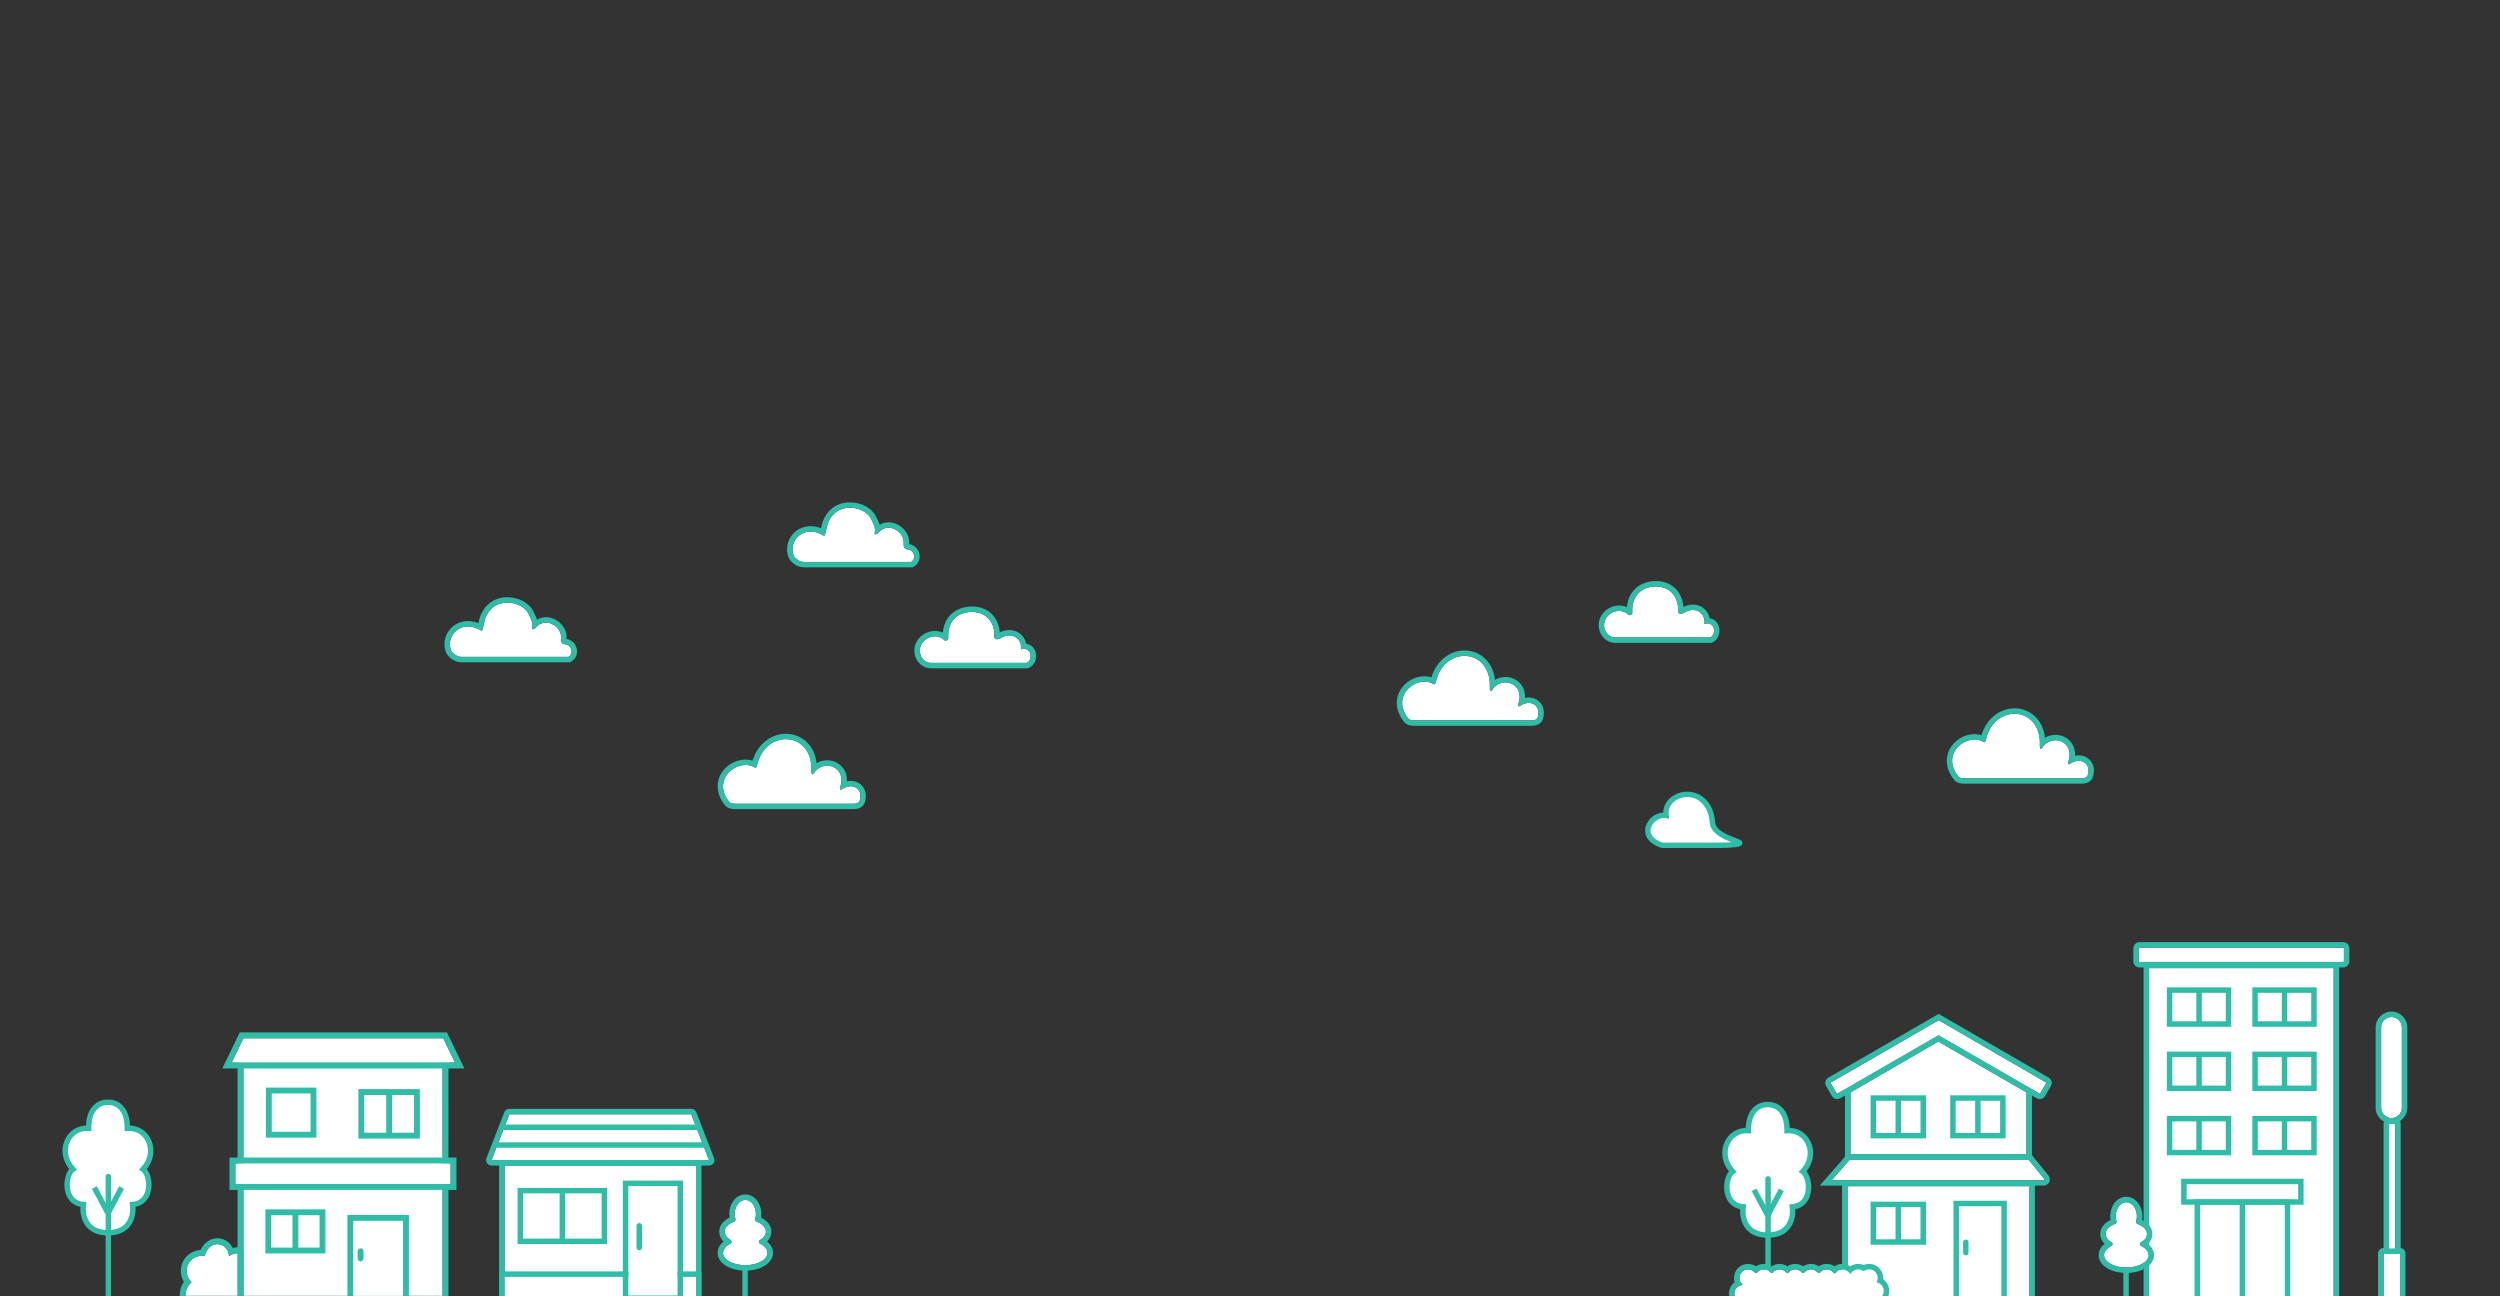 <svg width="1080" height="560" viewBox="0 0 1080 560" fill="none" xmlns="http://www.w3.org/2000/svg">
<rect x="0" y="0" width="1080" height="560" fill="#333333" stroke="none"/>
<g clip-path="url(#clip0_2733_19003)">
<path d="M1008.14 418.227H928.394V560.266H1008.14V418.227Z" fill="white"/>
<path d="M1008.14 418.227V560.267H928.394V418.227H1008.14ZM1008.14 415.863H928.394C927.089 415.863 926.031 416.921 926.031 418.227V560.267C926.031 561.572 927.089 562.63 928.394 562.63H1008.14C1009.45 562.63 1010.51 561.572 1010.51 560.267V418.227C1010.51 416.921 1009.45 415.863 1008.14 415.863Z" fill="#30BCA7"/>
<path d="M1012.28 409.363H924.258C924.095 409.363 923.963 409.496 923.963 409.659V415.272C923.963 415.435 924.095 415.567 924.258 415.567H1012.28C1012.44 415.567 1012.57 415.435 1012.57 415.272V409.659C1012.57 409.496 1012.44 409.363 1012.28 409.363Z" fill="white"/>
<path d="M1012.28 409.363C1012.44 409.363 1012.57 409.496 1012.57 409.659V415.272C1012.57 415.434 1012.44 415.567 1012.28 415.567H924.258C924.095 415.567 923.963 415.434 923.963 415.272V409.659C923.963 409.496 924.095 409.363 924.258 409.363H1012.28ZM1012.28 407H924.258C922.793 407 921.6 408.194 921.6 409.659V415.272C921.6 416.737 922.793 417.931 924.258 417.931H1012.28C1013.74 417.931 1014.93 416.737 1014.93 415.272V409.659C1014.93 408.194 1013.74 407 1012.28 407Z" fill="#30BCA7"/>
<path d="M961.533 428.902H938.447V441.201H961.533V428.902Z" fill="white"/>
<path d="M961.533 428.902V441.201H938.448V428.902H961.533ZM963.896 426.539H936.085V443.564H963.896V426.539Z" fill="#30BCA7"/>
<path d="M951.172 428.41H948.809V441.846H951.172V428.41Z" fill="#30BCA7"/>
<path d="M998.453 428.902H975.367V441.201H998.453V428.902Z" fill="white"/>
<path d="M998.452 428.902V441.201H975.367V428.902H998.452ZM1000.82 426.539H973.004V443.564H1000.82V426.539Z" fill="#30BCA7"/>
<path d="M988.091 428.41H985.729V441.846H988.091V428.41Z" fill="#30BCA7"/>
<path d="M961.533 456.672H938.447V468.97H961.533V456.672Z" fill="white"/>
<path d="M961.533 456.672V468.97H938.448V456.672H961.533ZM963.896 454.309H936.085V471.334H963.896V454.309Z" fill="#30BCA7"/>
<path d="M951.172 456.18H948.809V469.616H951.172V456.18Z" fill="#30BCA7"/>
<path d="M998.453 456.672H975.367V468.97H998.453V456.672Z" fill="white"/>
<path d="M998.452 456.672V468.97H975.367V456.672H998.452ZM1000.82 454.309H973.004V471.334H1000.82V454.309Z" fill="#30BCA7"/>
<path d="M988.091 456.18H985.729V469.616H988.091V456.18Z" fill="#30BCA7"/>
<path d="M961.533 484.441H938.447V496.74H961.533V484.441Z" fill="white"/>
<path d="M961.533 484.442V496.74H938.448V484.442H961.533ZM963.896 482.078H936.085V499.103H963.896V482.078Z" fill="#30BCA7"/>
<path d="M951.172 483.945H948.809V497.381H951.172V483.945Z" fill="#30BCA7"/>
<path d="M998.453 484.441H975.367V496.74H998.453V484.441Z" fill="white"/>
<path d="M998.452 484.442V496.74H975.367V484.442H998.452ZM1000.82 482.078H973.004V499.103H1000.82V482.078Z" fill="#30BCA7"/>
<path d="M988.091 483.945H985.729V497.381H988.091V483.945Z" fill="#30BCA7"/>
<path d="M987.023 560.32H950.397V520.438H968.17H987.023V560.32Z" fill="white"/>
<path d="M987.022 520.438V560.32H950.397V520.438H987.022ZM989.385 518.074H948.034V562.683H989.385V518.074Z" fill="#30BCA7"/>
<path d="M969.891 519.719H967.528V561.099H969.891V519.719Z" fill="#30BCA7"/>
<path d="M992.782 511.578H944.638V518.077H992.782V511.578Z" fill="white"/>
<path d="M992.783 511.578V518.078H944.638V511.578H992.783ZM995.146 509.215H942.275V520.441H995.146V509.215Z" fill="#30BCA7"/>
<path d="M876.707 512.434H798.139V560.382H876.707V512.434Z" fill="white"/>
<path d="M876.708 512.434V560.382H798.139V512.434H876.708ZM879.071 510.07H795.776V562.746H879.071V510.07Z" fill="#30BCA7"/>
<path d="M875.445 498.608H799.399V471.928L837.328 449.906L875.445 471.928V498.608Z" fill="white"/>
<path d="M837.328 449.909L875.442 471.93V498.61H799.399V471.93L837.328 449.909ZM837.325 447.176L836.14 447.864L798.212 469.886L797.036 470.568V500.971H877.808V470.565L876.627 469.883L838.512 447.861L837.328 447.176H837.325Z" fill="#30BCA7"/>
<path d="M882.881 509.807H791.346L799.025 501.051H876.412L883.111 509.326C883.268 509.518 883.129 509.807 882.881 509.807Z" fill="white"/>
<path d="M876.412 501.05L883.111 509.325C883.267 509.517 883.128 509.807 882.88 509.807H791.345L799.025 501.05H876.412ZM877.537 498.687H797.953L797.247 499.49L789.567 508.247L786.129 512.17H882.88C883.899 512.17 884.842 511.576 885.279 510.654C885.719 509.736 885.586 508.628 884.945 507.836L878.246 499.561L877.537 498.684V498.687Z" fill="#30BCA7"/>
<path d="M883.819 467.581L837.511 440.738L791.026 467.581C790.884 467.664 790.837 467.844 790.917 467.986L793.409 472.305C793.492 472.447 793.672 472.494 793.814 472.414L837.423 447.232L881.031 472.414C881.173 472.497 881.353 472.447 881.436 472.305L883.929 467.986C884.011 467.844 883.961 467.664 883.822 467.581H883.819Z" fill="white"/>
<path d="M837.511 440.736L883.82 467.578C883.961 467.661 884.009 467.841 883.926 467.983L881.433 472.302C881.377 472.397 881.279 472.45 881.176 472.45C881.126 472.45 881.076 472.438 881.028 472.412L837.42 447.229L793.811 472.412C793.764 472.438 793.714 472.45 793.664 472.45C793.56 472.45 793.463 472.397 793.407 472.302L790.914 467.983C790.831 467.841 790.881 467.661 791.023 467.578L837.508 440.736M837.514 438.006L836.33 438.688L789.845 465.531C788.575 466.264 788.137 467.895 788.873 469.162L791.366 473.481C791.838 474.302 792.722 474.811 793.67 474.811C794.136 474.811 794.594 474.687 794.999 474.453L837.423 449.953L879.85 474.453C880.254 474.687 880.712 474.811 881.179 474.811C882.127 474.811 883.007 474.302 883.48 473.481L885.973 469.159C886.705 467.892 886.271 466.264 885.004 465.528L838.696 438.685L837.514 438V438.006Z" fill="#30BCA7"/>
<path d="M829.652 475.535H810.453V489.42H829.652V475.535Z" fill="white"/>
<path d="M829.652 475.535V489.421H810.453V475.535H829.652ZM832.015 473.172H808.09V491.784H832.015V473.172Z" fill="#30BCA7"/>
<path d="M821.234 474.98H818.871V490.148H821.234V474.98Z" fill="#30BCA7"/>
<path d="M829.652 521.484H810.453V535.37H829.652V521.484Z" fill="white"/>
<path d="M829.652 521.485V535.37H810.453V521.485H829.652ZM832.015 519.121H808.09V537.733H832.015V519.121Z" fill="#30BCA7"/>
<path d="M821.234 520.93H818.871V536.097H821.234V520.93Z" fill="#30BCA7"/>
<path d="M864.052 475.535H844.853V489.42H864.052V475.535Z" fill="white"/>
<path d="M864.051 475.535V489.421H844.852V475.535H864.051ZM866.414 473.172H842.489V491.784H866.414V473.172Z" fill="#30BCA7"/>
<path d="M855.633 474.98H853.271V490.148H855.633V474.98Z" fill="#30BCA7"/>
<path d="M864.584 521.094H846.271V560.386H864.584V521.094Z" fill="white"/>
<path d="M864.585 521.094V560.386H846.272V521.094H864.585ZM866.948 518.73H843.909V562.75H866.948V518.73Z" fill="#30BCA7"/>
<path d="M850.407 536.67C850.407 536.017 849.878 535.488 849.225 535.488C848.573 535.488 848.044 536.017 848.044 536.67V541.14C848.044 541.793 848.573 542.322 849.225 542.322C849.878 542.322 850.407 541.793 850.407 541.14V536.67Z" fill="#30BCA7"/>
<path d="M1036.79 541.496H1029.71V560.935H1036.79V541.496Z" fill="white"/>
<path d="M1036.79 541.492V560.931H1029.71V541.492H1036.79ZM1036.79 539.129H1029.71C1028.4 539.129 1027.34 540.186 1027.34 541.492V560.931C1027.34 562.236 1028.4 563.294 1029.71 563.294H1036.79C1038.1 563.294 1039.16 562.236 1039.16 560.931V541.492C1039.16 540.186 1038.1 539.129 1036.79 539.129Z" fill="#30BCA7"/>
<path d="M1034.73 485.41H1032.07V539.427H1034.73V485.41Z" fill="white"/>
<path d="M1034.73 485.41V539.427H1032.07V485.41H1034.73ZM1034.73 483.047H1032.07C1030.76 483.047 1029.71 484.104 1029.71 485.41V539.427C1029.71 540.733 1030.76 541.791 1032.07 541.791H1034.73C1036.03 541.791 1037.09 540.733 1037.09 539.427V485.41C1037.09 484.104 1036.03 483.047 1034.73 483.047Z" fill="#30BCA7"/>
<path d="M1037.6 443.839C1037.6 441.367 1035.59 439.363 1033.12 439.363C1030.65 439.363 1028.65 441.367 1028.65 443.839V478.533C1028.65 481.004 1030.65 483.008 1033.12 483.008C1035.59 483.008 1037.6 481.004 1037.6 478.533V443.839Z" fill="white"/>
<path d="M1033.12 439.363C1035.59 439.363 1037.6 441.366 1037.6 443.839V478.533C1037.6 481.005 1035.59 483.008 1033.12 483.008C1030.65 483.008 1028.65 481.005 1028.65 478.533V443.839C1028.65 441.366 1030.65 439.363 1033.12 439.363ZM1033.12 437C1029.35 437 1026.28 440.066 1026.28 443.839V478.533C1026.28 482.302 1029.35 485.372 1033.12 485.372C1036.89 485.372 1039.96 482.305 1039.96 478.533V443.839C1039.96 440.069 1036.89 437 1033.12 437Z" fill="#30BCA7"/>
<path d="M925.003 538.25C924.385 537.94 924.338 537.063 924.932 536.708C926.506 535.772 927.478 534.49 927.478 533.075C927.478 531.24 925.841 529.627 923.372 528.703C922.926 528.537 922.684 528.065 922.82 527.61C923.024 526.927 923.139 526.183 923.139 525.403C923.139 522.065 921.092 519.359 918.567 519.359C916.042 519.359 913.995 522.065 913.995 525.403C913.995 526.183 914.108 526.927 914.314 527.61C914.45 528.065 914.208 528.537 913.762 528.703C911.293 529.624 909.657 531.237 909.657 533.075C909.657 534.49 910.629 535.772 912.203 536.708C912.796 537.06 912.746 537.94 912.132 538.25C910.186 539.228 908.963 540.643 908.963 542.22C908.963 545.174 913.263 547.567 918.567 547.567C923.872 547.567 928.172 545.174 928.172 542.22C928.172 540.646 926.949 539.231 925.003 538.25Z" fill="white"/>
<path d="M918.567 519.363C921.092 519.363 923.138 522.069 923.138 525.407C923.138 526.187 923.026 526.931 922.82 527.614C922.684 528.069 922.926 528.541 923.372 528.707C925.841 529.628 927.477 531.241 927.477 533.078C927.477 534.493 926.505 535.775 924.931 536.712C924.338 537.063 924.388 537.944 925.002 538.254C926.948 539.232 928.171 540.647 928.171 542.224C928.171 545.178 923.871 547.571 918.567 547.571C913.262 547.571 908.962 545.178 908.962 542.224C908.962 540.649 910.185 539.235 912.131 538.254C912.749 537.944 912.796 537.066 912.202 536.712C910.628 535.775 909.656 534.493 909.656 533.078C909.656 531.244 911.293 529.631 913.762 528.707C914.207 528.541 914.45 528.069 914.314 527.614C914.11 526.931 913.995 526.187 913.995 525.407C913.995 522.069 916.042 519.363 918.567 519.363ZM918.567 517C916.617 517 914.751 517.987 913.451 519.709C912.279 521.257 911.635 523.283 911.635 525.407C911.635 525.945 911.676 526.479 911.759 527.002C908.942 528.393 907.297 530.603 907.297 533.078C907.297 534.629 907.967 536.112 909.184 537.341C907.521 538.682 906.6 540.39 906.6 542.221C906.6 544.51 908.067 546.643 910.628 548.067C912.787 549.269 915.607 549.931 918.57 549.931C921.532 549.931 924.352 549.269 926.511 548.067C929.072 546.643 930.54 544.513 930.54 542.221C930.54 540.39 929.618 538.682 927.955 537.341C929.172 536.112 929.843 534.629 929.843 533.078C929.843 530.603 928.198 528.393 925.38 527.002C925.463 526.479 925.504 525.948 925.504 525.407C925.504 523.28 924.86 521.257 923.688 519.709C922.385 517.987 920.522 517 918.573 517H918.567Z" fill="#30BCA7"/>
<path d="M918.467 563.151C917.814 563.151 917.285 562.622 917.285 561.969V548.951C917.285 548.298 917.814 547.77 918.467 547.77C919.119 547.77 919.648 548.298 919.648 548.951V561.969C919.648 562.622 919.119 563.151 918.467 563.151Z" fill="#30BCA7"/>
<path d="M778.789 506.093C785.65 498.926 781.152 487.791 772.013 488.418C772.013 476.453 763.648 477.189 763.648 477.189C763.648 477.189 755.283 476.453 755.283 488.418C746.144 487.791 741.646 498.923 748.507 506.093C744.877 508.767 744.254 520.711 753.015 521.355C752.294 526.956 754.672 533.553 763.648 533.553C772.624 533.553 775.005 526.956 774.281 521.355C783.042 520.708 782.419 508.767 778.789 506.093Z" fill="white"/>
<path d="M763.649 534.737C759.634 534.737 756.527 533.52 754.418 531.121C752.498 528.937 751.544 525.797 751.733 522.376C748.558 521.744 746.237 519.563 745.283 516.249C744.246 512.653 744.984 508.337 746.88 506.033C743.859 502.293 743.138 497.386 745.082 493.238C746.78 489.607 750.18 487.379 754.129 487.223C754.321 483.211 755.493 480.195 757.623 478.242C760.113 475.961 763.055 475.979 763.649 476.005C764.242 475.979 767.184 475.961 769.674 478.242C771.804 480.192 772.976 483.211 773.168 487.22C777.12 487.374 780.517 489.604 782.215 493.235C784.156 497.383 783.435 502.29 780.417 506.03C782.31 508.334 783.048 512.647 782.015 516.246C781.061 519.561 778.739 521.741 775.564 522.373C775.753 525.797 774.799 528.934 772.879 531.118C770.77 533.517 767.666 534.734 763.649 534.734V534.737ZM754.557 489.574C751.317 489.574 748.605 491.285 747.223 494.236C745.542 497.829 746.381 502.16 749.362 505.274L750.292 506.246L749.208 507.043C747.637 508.201 746.573 512.187 747.554 515.59C748.115 517.537 749.533 519.912 753.101 520.175L754.344 520.267L754.185 521.504C753.774 524.701 754.504 527.638 756.193 529.558C757.836 531.425 760.343 532.37 763.649 532.37C766.954 532.37 769.461 531.425 771.104 529.558C772.79 527.638 773.523 524.704 773.112 521.504L772.953 520.267L774.196 520.175C777.764 519.912 779.182 517.537 779.743 515.59C780.724 512.184 779.66 508.198 778.089 507.043L777.005 506.246L777.936 505.274C780.916 502.16 781.755 497.826 780.074 494.236C778.6 491.09 775.62 489.359 772.093 489.595L770.832 489.681V488.416C770.832 484.517 769.916 481.687 768.106 480.008C766.162 478.206 763.843 478.357 763.743 478.366L763.646 478.372L763.542 478.363C763.454 478.357 761.132 478.203 759.188 480.008C757.381 481.687 756.462 484.517 756.462 488.416V489.681L755.201 489.595C754.982 489.58 754.767 489.572 754.554 489.572L754.557 489.574Z" fill="#30BCA7"/>
<path d="M763.805 563.46C763.152 563.46 762.623 562.931 762.623 562.278V509.275C762.623 508.623 763.152 508.094 763.805 508.094C764.457 508.094 764.986 508.623 764.986 509.275V562.278C764.986 562.931 764.457 563.46 763.805 563.46Z" fill="#30BCA7"/>
<path d="M758.805 513.449L756.719 514.559L762.607 525.64L764.694 524.531L758.805 513.449Z" fill="#30BCA7"/>
<path d="M768.486 513.465L762.598 524.547L764.684 525.656L770.573 514.574L768.486 513.465Z" fill="#30BCA7"/>
<path d="M810.814 553.655C811.103 553.038 811.233 552.329 811.132 551.578C810.911 549.93 809.576 548.601 807.928 548.394C806.93 548.27 805.996 548.542 805.264 549.073C805.155 549.153 805.013 549.153 804.903 549.073C804.289 548.627 803.536 548.364 802.721 548.364C801.395 548.364 800.231 549.058 799.575 550.104C799.457 550.293 799.194 550.293 799.076 550.104C798.418 549.058 797.257 548.364 795.931 548.364C794.737 548.364 793.677 548.928 792.995 549.803C792.762 550.104 792.304 550.104 792.07 549.803C791.391 548.928 790.331 548.364 789.135 548.364C788.048 548.364 787.07 548.831 786.391 549.575C786.039 549.962 785.437 549.962 785.082 549.575C784.403 548.831 783.425 548.364 782.338 548.364C781.252 548.364 780.274 548.831 779.595 549.575C779.243 549.962 778.641 549.962 778.286 549.575C777.607 548.831 776.629 548.364 775.542 548.364C774.456 548.364 773.478 548.831 772.799 549.575C772.447 549.962 771.845 549.962 771.49 549.575C770.811 548.831 769.833 548.364 768.746 548.364C767.659 548.364 766.682 548.831 766.002 549.575C765.651 549.962 765.048 549.962 764.694 549.575C764.015 548.831 763.037 548.364 761.95 548.364C760.863 548.364 759.9 548.825 759.221 549.561C758.867 549.945 758.255 549.968 757.907 549.581C757.109 548.704 755.904 548.211 754.587 548.406C753.001 548.642 751.722 549.921 751.483 551.507C751.27 552.911 751.849 554.184 752.833 554.973V555.109C750.685 555.176 748.996 557.058 749.256 559.274C749.318 559.803 749.495 560.296 749.764 560.736H812.163C813.058 560.116 813.675 559.103 813.767 557.971C813.918 556.104 812.689 554.5 810.991 554.063C810.811 554.016 810.719 553.821 810.799 553.652L810.814 553.655Z" fill="white"/>
<path d="M755.168 548.363C756.258 548.363 757.239 548.833 757.918 549.58C758.089 549.767 758.32 549.858 758.553 549.858C758.801 549.858 759.052 549.755 759.235 549.56C759.915 548.824 760.883 548.363 761.964 548.363C763.045 548.363 764.029 548.83 764.708 549.575C764.886 549.767 765.125 549.864 765.361 549.864C765.597 549.864 765.84 549.767 766.014 549.575C766.693 548.83 767.671 548.363 768.758 548.363C769.845 548.363 770.822 548.83 771.501 549.575C771.679 549.767 771.918 549.864 772.154 549.864C772.39 549.864 772.633 549.767 772.807 549.575C773.486 548.83 774.464 548.363 775.551 548.363C776.638 548.363 777.615 548.83 778.295 549.575C778.472 549.767 778.711 549.864 778.947 549.864C779.184 549.864 779.426 549.767 779.6 549.575C780.279 548.83 781.257 548.363 782.344 548.363C783.431 548.363 784.408 548.83 785.088 549.575C785.265 549.767 785.504 549.864 785.74 549.864C785.977 549.864 786.219 549.767 786.393 549.575C787.072 548.83 788.05 548.363 789.137 548.363C790.33 548.363 791.391 548.928 792.073 549.802C792.191 549.953 792.362 550.029 792.534 550.029C792.705 550.029 792.879 549.953 792.994 549.802C793.674 548.928 794.734 548.363 795.93 548.363C797.256 548.363 798.42 549.058 799.076 550.103C799.135 550.198 799.229 550.245 799.327 550.245C799.424 550.245 799.519 550.198 799.578 550.103C800.236 549.058 801.397 548.363 802.723 548.363C803.538 548.363 804.295 548.626 804.906 549.072C804.959 549.111 805.024 549.131 805.086 549.131C805.148 549.131 805.213 549.111 805.266 549.072C805.881 548.626 806.634 548.363 807.449 548.363C807.605 548.363 807.768 548.372 807.927 548.393C809.575 548.6 810.91 549.929 811.132 551.577C811.232 552.328 811.105 553.037 810.813 553.654C810.733 553.823 810.825 554.018 811.005 554.065C812.703 554.502 813.932 556.106 813.781 557.973C813.69 559.105 813.072 560.118 812.178 560.738H749.775C749.509 560.298 749.332 559.805 749.267 559.276C749.007 557.06 750.697 555.179 752.844 555.111V554.975C751.86 554.183 751.282 552.913 751.494 551.509C751.733 549.923 753.012 548.644 754.598 548.408C754.79 548.378 754.982 548.366 755.168 548.366M807.446 546C806.625 546 805.824 546.162 805.083 546.476C804.342 546.162 803.541 546 802.72 546C801.486 546 800.31 546.369 799.324 547.034C798.337 546.369 797.165 546 795.927 546C794.69 546 793.52 546.366 792.531 547.034C791.541 546.363 790.369 546 789.134 546C787.899 546 786.733 546.369 785.737 547.04C784.742 546.369 783.558 546 782.341 546C781.124 546 779.94 546.369 778.944 547.04C777.949 546.369 776.765 546 775.548 546C774.331 546 773.147 546.369 772.151 547.04C771.156 546.369 769.972 546 768.755 546C767.538 546 766.353 546.369 765.358 547.04C764.363 546.369 763.178 546 761.962 546C760.745 546 759.56 546.369 758.565 547.04C757.57 546.369 756.385 546 755.168 546C754.864 546 754.554 546.024 754.25 546.068C751.645 546.455 749.551 548.546 749.158 551.155C749.013 552.106 749.093 553.049 749.371 553.92C748.998 554.192 748.659 554.505 748.352 554.859C747.244 556.145 746.724 557.855 746.922 559.554C747.023 560.407 747.303 561.22 747.755 561.964L748.446 563.101H812.913L813.518 562.682C815.01 561.651 815.988 559.961 816.135 558.165C816.318 555.923 815.267 553.84 813.501 552.638C813.542 552.183 813.533 551.722 813.471 551.264C813.105 548.535 810.946 546.39 808.217 546.05C807.96 546.018 807.7 546.003 807.443 546.003L807.446 546Z" fill="#30BCA7"/>
<path d="M300.677 503.516H217.977V559.645H300.677V503.516Z" fill="white"/>
<path d="M300.676 503.516V559.645H217.976V503.516H300.676ZM303.039 501.152H215.613V562.009H303.039V501.152Z" fill="#30BCA7"/>
<path d="M300.677 551.605H217.977V559.963H300.677V551.605Z" fill="white"/>
<path d="M300.676 551.606V559.963H217.976V551.606H300.676ZM303.039 549.242H215.613V562.326H303.039V549.242Z" fill="#30BCA7"/>
<path d="M259.916 515.527H225.95V535.069H259.916V515.527Z" fill="white"/>
<path d="M259.917 515.527V535.069H225.951V515.527H259.917ZM262.28 513.164H223.588V537.433H262.28V513.164Z" fill="#30BCA7"/>
<path d="M244.116 514.742H241.753V536.089H244.116V514.742Z" fill="#30BCA7"/>
<path d="M292.701 512.379H271.436V559.646H292.701V512.379Z" fill="white"/>
<path d="M292.701 512.379V559.646H271.435V512.379H292.701ZM295.064 510.016H269.072V562.009H295.064V510.016Z" fill="#30BCA7"/>
<path d="M277.342 529.533C277.342 528.881 276.813 528.352 276.161 528.352C275.508 528.352 274.979 528.881 274.979 529.533V538.928C274.979 539.58 275.508 540.109 276.161 540.109C276.813 540.109 277.342 539.58 277.342 538.928V529.533Z" fill="#30BCA7"/>
<path d="M306.288 501.156H212.364L220.044 481.363H298.609L306.288 501.156Z" fill="white"/>
<path d="M298.608 481.363L306.288 501.156H212.364L220.043 481.363H298.608ZM298.608 479H220.043C219.068 479 218.194 479.6 217.84 480.51L210.16 500.303C209.877 501.029 209.974 501.848 210.414 502.492C210.854 503.136 211.584 503.52 212.364 503.52H306.288C307.067 503.52 307.797 503.136 308.237 502.492C308.677 501.848 308.772 501.029 308.491 500.303L300.812 480.51C300.46 479.6 299.583 479 298.608 479Z" fill="#30BCA7"/>
<path d="M304.516 493.473H214.225V495.836H304.516V493.473Z" fill="#30BCA7"/>
<path d="M301.612 485.793H217.013V488.156H301.612V485.793Z" fill="#30BCA7"/>
<path d="M328.402 537.254C327.785 536.944 327.738 536.066 328.331 535.712C329.905 534.776 330.877 533.494 330.877 532.079C330.877 530.244 329.241 528.631 326.772 527.707C326.326 527.541 326.084 527.069 326.22 526.614C326.423 525.931 326.538 525.187 326.538 524.407C326.538 521.069 324.492 518.363 321.967 518.363C319.442 518.363 317.395 521.069 317.395 524.407C317.395 525.187 317.507 525.931 317.714 526.614C317.85 527.069 317.607 527.541 317.162 527.707C314.693 528.628 313.056 530.241 313.056 532.079C313.056 533.494 314.028 534.776 315.602 535.712C316.196 536.063 316.146 536.944 315.531 537.254C313.585 538.232 312.362 539.647 312.362 541.224C312.362 544.178 316.662 546.571 321.967 546.571C327.271 546.571 331.571 544.178 331.571 541.224C331.571 539.65 330.348 538.235 328.402 537.254Z" fill="white"/>
<path d="M321.967 518.367C324.492 518.367 326.539 521.073 326.539 524.411C326.539 525.191 326.427 525.935 326.22 526.618C326.084 527.072 326.326 527.545 326.772 527.71C329.241 528.632 330.877 530.245 330.877 532.082C330.877 533.497 329.906 534.779 328.332 535.716C327.738 536.067 327.788 536.948 328.402 537.258C330.349 538.235 331.571 539.65 331.571 541.228C331.571 544.182 327.271 546.575 321.967 546.575C316.663 546.575 312.363 544.182 312.363 541.228C312.363 539.653 313.585 538.238 315.532 537.258C316.149 536.948 316.196 536.07 315.603 535.716C314.028 534.779 313.057 533.497 313.057 532.082C313.057 530.248 314.693 528.635 317.162 527.71C317.608 527.545 317.85 527.072 317.714 526.618C317.51 525.935 317.395 525.191 317.395 524.411C317.395 521.073 319.442 518.367 321.967 518.367ZM321.967 516.004C320.018 516.004 318.151 516.991 316.852 518.713C315.679 520.261 315.035 522.287 315.035 524.411C315.035 524.949 315.077 525.483 315.16 526.006C312.342 527.397 310.697 529.607 310.697 532.082C310.697 533.633 311.367 535.116 312.584 536.345C310.921 537.686 310 539.393 310 541.225C310 543.514 311.468 545.647 314.028 547.071C316.187 548.273 319.008 548.935 321.97 548.935C324.932 548.935 327.753 548.273 329.912 547.071C332.472 545.647 333.94 543.517 333.94 541.225C333.94 539.393 333.019 537.686 331.356 536.345C332.573 535.116 333.243 533.633 333.243 532.082C333.243 529.607 331.598 527.397 328.78 526.006C328.863 525.483 328.905 524.951 328.905 524.411C328.905 522.284 328.261 520.261 327.088 518.713C325.786 516.991 323.922 516.004 321.973 516.004H321.967Z" fill="#30BCA7"/>
<path d="M321.866 562.151C321.213 562.151 320.685 561.622 320.685 560.969V547.951C320.685 547.298 321.213 546.77 321.866 546.77C322.519 546.77 323.047 547.298 323.047 547.951V560.969C323.047 561.622 322.519 562.151 321.866 562.151Z" fill="#30BCA7"/>
<path d="M61.789 505.093C68.65 497.926 64.151 486.791 55.013 487.418C55.013 475.453 46.648 476.189 46.648 476.189C46.648 476.189 38.283 475.453 38.283 487.418C29.144 486.791 24.646 497.923 31.507 505.093C27.877 507.767 27.254 519.711 36.015 520.355C35.294 525.956 37.672 532.553 46.648 532.553C55.624 532.553 58.005 525.956 57.281 520.355C66.042 519.708 65.419 507.767 61.789 505.093Z" fill="white"/>
<path d="M46.648 533.737C42.635 533.737 39.527 532.52 37.418 530.121C35.498 527.937 34.544 524.797 34.733 521.376C31.558 520.744 29.237 518.563 28.282 515.249C27.246 511.653 27.984 507.337 29.881 505.033C26.859 501.293 26.138 496.386 28.082 492.238C29.78 488.607 33.18 486.379 37.129 486.223C37.321 482.211 38.493 479.195 40.623 477.242C43.113 474.961 46.055 474.979 46.648 475.005C47.242 474.979 50.184 474.961 52.674 477.242C54.804 479.192 55.976 482.211 56.168 486.22C60.12 486.374 63.517 488.604 65.215 492.235C67.156 496.383 66.435 501.29 63.417 505.03C65.31 507.334 66.048 511.647 65.015 515.246C64.061 518.561 61.739 520.741 58.564 521.373C58.753 524.797 57.799 527.934 55.879 530.118C53.77 532.517 50.666 533.734 46.648 533.734V533.737ZM37.557 488.574C34.317 488.574 31.605 490.285 30.223 493.236C28.542 496.829 29.381 501.16 32.362 504.274L33.292 505.246L32.208 506.043C30.637 507.201 29.573 511.187 30.554 514.59C31.115 516.537 32.533 518.912 36.101 519.175L37.344 519.267L37.185 520.504C36.774 523.701 37.504 526.638 39.193 528.558C40.836 530.425 43.343 531.37 46.648 531.37C49.954 531.37 52.461 530.425 54.104 528.558C55.79 526.638 56.523 523.704 56.112 520.504L55.953 519.267L57.196 519.175C60.764 518.912 62.182 516.537 62.743 514.59C63.724 511.184 62.66 507.198 61.089 506.043L60.005 505.246L60.935 504.274C63.916 501.16 64.755 496.826 63.074 493.236C61.6 490.09 58.62 488.359 55.093 488.595L53.832 488.681V487.416C53.832 483.517 52.916 480.687 51.106 479.008C49.162 477.206 46.843 477.357 46.743 477.366L46.646 477.372L46.542 477.363C46.454 477.357 44.132 477.203 42.188 479.008C40.381 480.687 39.462 483.517 39.462 487.416V488.681L38.201 488.595C37.982 488.58 37.767 488.572 37.554 488.572L37.557 488.574Z" fill="#30BCA7"/>
<path d="M46.804 562.46C46.152 562.46 45.623 561.931 45.623 561.278V508.275C45.623 507.623 46.152 507.094 46.804 507.094C47.457 507.094 47.986 507.623 47.986 508.275V561.278C47.986 561.931 47.457 562.46 46.804 562.46Z" fill="#30BCA7"/>
<path d="M41.805 512.449L39.719 513.559L45.607 524.64L47.694 523.531L41.805 512.449Z" fill="#30BCA7"/>
<path d="M51.487 512.461L45.599 523.543L47.685 524.652L53.574 513.57L51.487 512.461Z" fill="#30BCA7"/>
<path d="M724.729 261.037C725.157 263.216 724.415 264.738 725.643 265.097C726.804 265.427 727.706 264.554 728.671 264.119C732.873 262.22 736.871 265.053 736.317 269.496C741.176 268.196 741.446 274.322 738.793 275.373H697.742C694.82 275.373 693.551 272.715 693.346 272.157C691.11 266.026 699.172 261.154 703.657 265.687C704.345 265.892 704.89 265.562 705.169 264.945C704.908 260.716 706.004 256.904 709.817 254.681C713.63 252.458 722.991 252.186 724.726 261.037H724.729Z" fill="white"/>
<path d="M715.309 253.337C719.274 253.337 723.6 255.259 724.731 261.037C725.159 263.216 724.418 264.738 725.646 265.097C725.825 265.147 725.995 265.17 726.162 265.17C727.082 265.17 727.856 264.487 728.673 264.118C729.582 263.71 730.479 263.52 731.326 263.52C734.394 263.52 736.756 266.014 736.323 269.496C736.786 269.373 737.205 269.315 737.586 269.315C741.205 269.315 741.199 274.421 738.799 275.373H697.748C694.826 275.373 693.557 272.715 693.352 272.157C691.728 267.703 695.538 263.911 699.465 263.911C700.943 263.911 702.437 264.449 703.662 265.687C703.8 265.728 703.932 265.748 704.058 265.748C704.559 265.748 704.952 265.439 705.177 264.945C704.917 260.715 706.013 256.903 709.826 254.681C711.194 253.883 713.202 253.337 715.312 253.337M715.309 251C712.879 251 710.45 251.608 708.636 252.662C706.382 253.977 704.753 255.831 703.797 258.18C703.293 259.418 702.976 260.8 702.853 262.31C701.798 261.828 700.649 261.574 699.462 261.574C696.59 261.574 693.771 263.044 692.109 265.41C690.556 267.621 690.204 270.372 691.145 272.955C691.79 274.722 693.903 277.71 697.745 277.71H739.245L739.661 277.544C741.914 276.65 743.222 273.939 742.7 271.237C742.266 268.982 740.684 267.422 738.556 267.06C738.298 265.769 737.723 264.595 736.859 263.619C735.487 262.071 733.468 261.183 731.323 261.183C730.109 261.183 728.89 261.454 727.703 261.992C727.53 262.071 727.369 262.153 727.217 262.234C727.196 261.747 727.149 261.192 727.032 260.59C726.399 257.359 724.808 254.774 722.431 253.109C720.461 251.73 718 251 715.312 251H715.309Z" fill="#30BCA7"/>
<path d="M718.085 365.166C718.085 365.166 736.648 365.166 742.336 365.166C747.678 365.166 751.55 364.778 751.55 364.176C751.55 363.314 740.249 361.246 739.78 355.384C738.371 337.826 718.487 341.402 719.717 352.282C713.607 351.061 706.439 361.389 718.085 365.166Z" fill="white"/>
<path d="M742.337 366.334H717.898L717.723 366.275C709.854 363.723 710.522 358.652 710.915 357.156C711.823 353.698 715.158 351.113 718.499 351.014C718.596 348.245 719.932 345.768 722.294 344.068C725.518 341.749 729.97 341.34 733.636 343.028C736.092 344.158 740.306 347.255 740.951 355.287C741.229 358.769 746.8 360.881 749.792 362.014C751.806 362.776 752.723 363.124 752.723 364.172C752.723 365.671 750.698 365.884 749.071 366.056C747.36 366.237 745.03 366.331 742.337 366.331V366.334ZM718.273 363.997H742.337C744.719 363.997 746.577 363.918 747.946 363.813C744.359 362.417 738.975 359.981 738.615 355.477C738.207 350.4 736.089 346.735 732.654 345.151C729.747 343.811 726.218 344.132 723.669 345.966C721.594 347.459 720.603 349.655 720.888 352.15L721.066 353.742L719.49 353.426C716.966 352.921 713.901 355.024 713.186 357.752C712.488 360.404 714.344 362.674 718.276 363.997H718.273Z" fill="#30BCA7"/>
<path d="M643.588 297.179C643.523 298.4 644.139 298.742 644.417 298.292C648.661 291.472 658.924 295.263 655.964 303.959C655.63 304.938 656.04 305.376 656.547 305.025C661.319 301.698 665.844 304.917 664.305 309.821C664.053 310.625 663.367 311.203 661.782 311.203H611.063C610.122 311.203 608.923 311.142 608.293 310.333C600.404 300.205 612.569 291.241 619.43 295.608C619.811 295.85 620.148 295.216 620.295 294.574C623.929 278.529 644.508 279.901 643.588 297.179Z" fill="white"/>
<path d="M632.665 283.337C638.529 283.337 644.077 288.025 643.587 297.179C643.541 298.059 643.845 298.482 644.127 298.482C644.235 298.482 644.341 298.418 644.417 298.292C645.926 295.868 648.192 294.784 650.357 294.784C654.285 294.784 657.872 298.351 655.964 303.959C655.709 304.713 655.891 305.145 656.219 305.145C656.318 305.145 656.43 305.107 656.547 305.025C657.901 304.082 659.237 303.664 660.419 303.664C663.399 303.664 665.404 306.311 664.305 309.822C664.053 310.625 663.367 311.203 661.781 311.203H611.062C610.122 311.203 608.923 311.142 608.293 310.333C601.81 302.011 608.867 294.475 615.397 294.475C616.815 294.475 618.205 294.828 619.43 295.608C619.485 295.643 619.544 295.661 619.597 295.661C619.907 295.661 620.171 295.12 620.294 294.574C622.003 287.032 627.46 283.337 632.665 283.337ZM632.668 281C629.432 281 626.235 282.186 623.664 284.339C621.226 286.381 619.427 289.211 618.401 292.585C617.448 292.293 616.437 292.141 615.4 292.141C610.872 292.141 606.488 294.875 604.486 298.944C602.511 302.963 603.226 307.637 606.444 311.767C607.824 313.54 610.095 313.54 611.065 313.54H661.781C665.102 313.54 666.189 311.647 666.544 310.52C667.306 308.089 666.992 305.674 665.679 303.895C664.475 302.262 662.558 301.327 660.421 301.327C659.894 301.327 659.361 301.383 658.824 301.497C658.93 299.423 658.402 297.507 657.262 295.918C655.7 293.747 653.121 292.45 650.36 292.45C648.737 292.45 647.195 292.88 645.832 293.68C645.34 289.395 643.555 286.623 641.97 284.955C639.546 282.405 636.243 281.003 632.671 281.003L632.668 281Z" fill="#30BCA7"/>
<path d="M881.198 322.179C881.134 323.4 881.749 323.742 882.028 323.292C886.271 316.472 896.535 320.263 893.575 328.959C893.241 329.938 893.651 330.376 894.158 330.025C898.929 326.698 903.454 329.917 901.915 334.821C901.663 335.625 900.978 336.203 899.392 336.203H848.673C847.732 336.203 846.534 336.142 845.904 335.333C838.014 325.205 850.179 316.241 857.04 320.608C857.421 320.85 857.758 320.216 857.905 319.574C861.539 303.529 882.118 304.901 881.198 322.179Z" fill="white"/>
<path d="M870.276 308.337C876.14 308.337 881.688 313.025 881.199 322.179C881.152 323.059 881.457 323.482 881.738 323.482C881.846 323.482 881.952 323.418 882.028 323.292C883.537 320.868 885.803 319.784 887.969 319.784C891.896 319.784 895.483 323.351 893.575 328.959C893.32 329.713 893.502 330.145 893.83 330.145C893.93 330.145 894.041 330.107 894.158 330.025C895.512 329.082 896.849 328.664 898.03 328.664C901.01 328.664 903.015 331.311 901.916 334.822C901.664 335.625 900.978 336.203 899.393 336.203H848.674C847.733 336.203 846.534 336.142 845.904 335.333C839.421 327.011 846.479 319.475 853.008 319.475C854.427 319.475 855.816 319.828 857.041 320.608C857.097 320.643 857.155 320.661 857.208 320.661C857.519 320.661 857.782 320.12 857.905 319.574C859.614 312.032 865.071 308.337 870.276 308.337ZM870.279 306C867.043 306 863.846 307.186 861.276 309.339C858.837 311.381 857.038 314.211 856.012 317.585C855.06 317.293 854.049 317.141 853.011 317.141C848.483 317.141 844.099 319.875 842.097 323.944C840.122 327.963 840.837 332.637 844.055 336.767C845.435 338.54 847.707 338.54 848.677 338.54H899.393C902.713 338.54 903.8 336.647 904.155 335.52C904.917 333.089 904.603 330.674 903.291 328.895C902.086 327.262 900.169 326.327 898.033 326.327C897.505 326.327 896.972 326.383 896.436 326.497C896.541 324.423 896.014 322.507 894.874 320.918C893.311 318.747 890.732 317.45 887.972 317.45C886.348 317.45 884.806 317.88 883.444 318.68C882.951 314.395 881.167 311.623 879.581 309.955C877.157 307.405 873.854 306.003 870.282 306.003L870.279 306Z" fill="#30BCA7"/>
<path d="M429.367 272.033C429.799 274.212 429.051 275.734 430.289 276.093C431.459 276.423 432.368 275.55 433.34 275.115C437.576 273.216 441.604 276.049 441.046 280.492C445.943 279.192 446.215 285.318 443.542 286.37H402.17C399.225 286.37 397.947 283.711 397.74 283.153C395.486 277.022 403.612 272.15 408.131 276.683C408.825 276.888 409.374 276.558 409.655 275.941C409.392 271.712 410.497 267.9 414.339 265.677C418.182 263.454 427.616 263.182 429.365 272.033H429.367Z" fill="white"/>
<path d="M419.875 264.333C423.871 264.333 428.231 266.255 429.371 272.033C429.802 274.212 429.055 275.734 430.293 276.093C430.473 276.143 430.644 276.166 430.812 276.166C431.74 276.166 432.52 275.483 433.344 275.115C434.259 274.706 435.163 274.516 436.017 274.516C439.109 274.516 441.49 277.01 441.053 280.492C441.519 280.37 441.942 280.311 442.326 280.311C445.973 280.311 445.968 285.417 443.549 286.369H402.177C399.232 286.369 397.953 283.711 397.746 283.153C396.11 278.699 399.95 274.907 403.908 274.907C405.396 274.907 406.903 275.445 408.137 276.683C408.276 276.724 408.409 276.744 408.536 276.744C409.041 276.744 409.437 276.435 409.664 275.941C409.401 271.712 410.506 267.9 414.349 265.677C415.728 264.879 417.751 264.333 419.878 264.333M419.875 261.996C417.426 261.996 414.978 262.604 413.149 263.658C410.878 264.973 409.236 266.828 408.273 269.176C407.765 270.415 407.446 271.796 407.322 273.306C406.259 272.824 405.101 272.57 403.905 272.57C401.01 272.57 398.169 274.04 396.494 276.406C394.928 278.617 394.574 281.369 395.522 283.951C396.172 285.718 398.301 288.706 402.174 288.706H443.997L444.417 288.54C446.688 287.646 448.006 284.935 447.48 282.233C447.043 279.978 445.448 278.418 443.303 278.056C443.043 276.765 442.464 275.591 441.593 274.615C440.211 273.067 438.176 272.179 436.014 272.179C434.791 272.179 433.562 272.451 432.366 272.988C432.192 273.067 432.029 273.149 431.876 273.23C431.855 272.743 431.808 272.188 431.69 271.586C431.052 268.355 429.448 265.77 427.052 264.105C425.067 262.726 422.586 261.996 419.878 261.996H419.875Z" fill="#30BCA7"/>
<path d="M228.186 264.96C229.27 267.095 230.472 269.309 229.87 271.152C229.527 272.201 230.806 271.891 231.438 271.152C235.564 266.327 242.033 270.387 242.379 274.731C242.47 275.864 242.036 277.582 243.333 278.169C243.802 278.382 244.334 278.292 244.815 278.455C247.107 279.223 247.775 282.475 245.616 283.76H199.169C197.349 283.76 195.302 282.13 194.827 280.865C192.467 274.57 199.346 267.171 207.906 272.42C208.307 272.666 208.505 271.947 209.093 269.143C211.624 257.058 225.262 259.205 228.186 264.963V264.96Z" fill="white"/>
<path d="M219.204 260.337C223.055 260.337 226.806 262.247 228.186 264.961C229.27 267.096 230.472 269.311 229.869 271.154C229.713 271.633 229.896 271.829 230.2 271.829C230.561 271.829 231.095 271.554 231.438 271.154C232.764 269.603 234.335 268.969 235.865 268.969C239.094 268.969 242.145 271.785 242.381 274.732C242.473 275.866 242.039 277.583 243.335 278.17C243.805 278.384 244.337 278.293 244.818 278.457C247.11 279.225 247.778 282.479 245.619 283.761H199.171C197.352 283.761 195.305 282.131 194.829 280.867C193.031 276.073 196.593 270.637 202.175 270.637C203.924 270.637 205.868 271.168 207.909 272.422C207.956 272.451 208 272.465 208.044 272.465C208.363 272.465 208.576 271.612 209.096 269.141C210.437 262.75 214.882 260.34 219.206 260.34M219.204 258C216.336 258 213.698 258.865 211.577 260.498C209.134 262.379 207.522 265.128 206.78 268.665C206.751 268.811 206.712 268.989 206.671 269.185C205.173 268.595 203.667 268.297 202.175 268.297C198.782 268.297 195.733 269.86 193.816 272.585C191.932 275.264 191.483 278.661 192.614 281.676C193.397 283.767 196.283 286.095 199.171 286.095H246.274L246.836 285.762C248.552 284.743 249.482 282.862 249.263 280.855C249.033 278.725 247.586 276.914 245.577 276.242C245.27 276.14 244.987 276.088 244.741 276.052C244.741 275.909 244.744 275.763 244.747 275.641C244.756 275.29 244.765 274.928 244.733 274.548C244.396 270.33 240.252 266.632 235.862 266.632C234.79 266.632 233.399 266.848 231.978 267.666C231.594 266.462 231.001 265.297 230.442 264.202L230.295 263.912C228.528 260.43 223.965 258 219.201 258H219.204Z" fill="#30BCA7"/>
<path d="M376.186 223.96C377.27 226.095 378.472 228.309 377.87 230.152C377.527 231.201 378.806 230.891 379.438 230.152C383.564 225.327 390.033 229.387 390.379 233.731C390.47 234.864 390.036 236.582 391.333 237.169C391.802 237.382 392.334 237.292 392.815 237.455C395.107 238.223 395.775 241.475 393.616 242.76H347.169C345.349 242.76 343.302 241.13 342.827 239.865C340.467 233.57 347.346 226.171 355.906 231.42C356.307 231.666 356.505 230.947 357.093 228.143C359.624 216.058 373.262 218.205 376.186 223.963V223.96Z" fill="white"/>
<path d="M367.203 219.337C371.054 219.337 374.805 221.247 376.185 223.961C377.269 226.096 378.471 228.311 377.868 230.154C377.712 230.633 377.895 230.829 378.199 230.829C378.56 230.829 379.094 230.554 379.437 230.154C380.763 228.603 382.334 227.969 383.864 227.969C387.093 227.969 390.144 230.785 390.38 233.732C390.472 234.866 390.038 236.583 391.334 237.17C391.804 237.384 392.336 237.293 392.817 237.457C395.109 238.225 395.777 241.479 393.618 242.761H347.17C345.351 242.761 343.304 241.131 342.829 239.867C341.03 235.073 344.592 229.637 350.174 229.637C351.923 229.637 353.867 230.168 355.908 231.422C355.955 231.451 355.999 231.465 356.043 231.465C356.362 231.465 356.575 230.612 357.095 228.141C358.436 221.75 362.881 219.34 367.206 219.34M367.203 217C364.335 217 361.697 217.865 359.576 219.498C357.133 221.379 355.521 224.128 354.779 227.665C354.75 227.811 354.711 227.989 354.67 228.185C353.172 227.595 351.666 227.297 350.174 227.297C346.781 227.297 343.732 228.86 341.815 231.585C339.931 234.264 339.482 237.661 340.613 240.676C341.396 242.767 344.282 245.095 347.17 245.095H394.273L394.835 244.762C396.551 243.743 397.481 241.862 397.263 239.855C397.032 237.725 395.585 235.914 393.576 235.242C393.269 235.14 392.986 235.088 392.74 235.052C392.74 234.909 392.743 234.763 392.746 234.641C392.755 234.29 392.764 233.928 392.732 233.548C392.395 229.33 388.251 225.632 383.862 225.632C382.789 225.632 381.398 225.848 379.977 226.666C379.593 225.462 379 224.297 378.441 223.202L378.294 222.912C376.527 219.43 371.964 217 367.2 217H367.203Z" fill="#30BCA7"/>
<path d="M350.514 333.179C350.449 334.4 351.069 334.742 351.349 334.292C355.626 327.472 365.97 331.263 362.987 339.959C362.65 340.938 363.063 341.376 363.574 341.025C368.383 337.698 372.943 340.917 371.393 345.821C371.139 346.625 370.447 347.203 368.85 347.203H317.734C316.786 347.203 315.578 347.142 314.943 346.333C306.992 336.205 319.252 327.241 326.167 331.608C326.551 331.85 326.891 331.216 327.038 330.574C330.701 314.529 351.441 315.901 350.514 333.179Z" fill="white"/>
<path d="M339.505 319.337C345.415 319.337 351.006 324.025 350.513 333.179C350.466 334.059 350.773 334.482 351.056 334.482C351.166 334.482 351.272 334.418 351.349 334.292C352.87 331.868 355.153 330.784 357.336 330.784C361.294 330.784 364.909 334.351 362.986 339.959C362.729 340.713 362.912 341.145 363.243 341.145C363.343 341.145 363.456 341.107 363.574 341.025C364.938 340.082 366.285 339.664 367.475 339.664C370.479 339.664 372.5 342.311 371.392 345.822C371.138 346.625 370.447 347.203 368.849 347.203H317.734C316.786 347.203 315.578 347.142 314.942 346.333C308.409 338.011 315.521 330.475 322.102 330.475C323.532 330.475 324.932 330.828 326.166 331.608C326.222 331.643 326.281 331.661 326.335 331.661C326.648 331.661 326.913 331.12 327.038 330.574C328.759 323.032 334.259 319.337 339.505 319.337ZM339.508 317C336.247 317 333.024 318.186 330.434 320.339C327.977 322.381 326.163 325.211 325.129 328.585C324.17 328.293 323.151 328.141 322.105 328.141C317.542 328.141 313.123 330.875 311.106 334.944C309.115 338.963 309.836 343.637 313.079 347.767C314.47 349.54 316.759 349.54 317.737 349.54H368.849C372.195 349.54 373.291 347.647 373.648 346.52C374.416 344.089 374.1 341.674 372.777 339.895C371.563 338.262 369.632 337.327 367.478 337.327C366.947 337.327 366.409 337.383 365.869 337.497C365.975 335.423 365.443 333.507 364.294 331.918C362.72 329.747 360.121 328.45 357.339 328.45C355.702 328.45 354.149 328.88 352.775 329.68C352.279 325.395 350.48 322.623 348.882 320.955C346.44 318.405 343.111 317.003 339.511 317.003L339.508 317Z" fill="#30BCA7"/>
<g clip-path="url(#clip1_2733_19003)">
<path d="M191.193 461.262H105.152V559.821H191.193V461.262Z" fill="white"/>
<path d="M191.193 461.262V559.822H105.153V461.262H191.193ZM193.724 458.719H102.622V562.365H193.724V458.719Z" fill="#30BCA7"/>
<path d="M196.571 459.035H100.092L105.153 448.543H191.51L196.571 459.035Z" fill="white"/>
<path d="M191.511 448.543L196.572 459.035H100.092L105.153 448.543H191.511ZM193.095 446H103.569L102.876 447.434L97.815 457.926L96.053 461.579H200.611L198.849 457.926L193.788 447.434L193.095 446Z" fill="#30BCA7"/>
<path d="M178.857 473.039H157.347V489.336H178.857V473.039Z" fill="white"/>
<path d="M178.857 473.04V489.337H157.347V473.04H178.857ZM181.388 470.496H154.816V491.88H181.388V470.496Z" fill="#30BCA7"/>
<path d="M169.368 472.387H166.837V490.191H169.368V472.387Z" fill="#30BCA7"/>
<path d="M138.05 524.984H117.173V538.954H138.05V524.984Z" fill="white"/>
<path d="M138.051 524.985V538.955H117.173V524.985H138.051ZM140.581 522.441H114.643V541.498H140.581V522.441Z" fill="#30BCA7"/>
<path d="M128.877 524.426H126.347V539.687H128.877V524.426Z" fill="#30BCA7"/>
<path d="M134.163 472.387H117.397V488.919H134.163V472.387Z" fill="white"/>
<path d="M134.163 472.387V488.92H117.398V472.387H134.163ZM136.694 469.844H114.867V491.463H136.694V469.844Z" fill="#30BCA7"/>
<path d="M174.112 527.391H152.602V559.82H174.112V527.391Z" fill="white"/>
<path d="M174.112 527.391V559.82H152.602V527.391H174.112ZM176.643 524.848H150.071V562.364H176.643V524.848Z" fill="#30BCA7"/>
<path d="M157.031 540.545C157.031 539.843 156.464 539.273 155.765 539.273C155.066 539.273 154.5 539.843 154.5 540.545V543.642C154.5 544.344 155.066 544.914 155.765 544.914C156.464 544.914 157.031 544.344 157.031 543.642V540.545Z" fill="#30BCA7"/>
<path d="M194.673 502.594H101.673V511.496H194.673V502.594Z" fill="white"/>
<path d="M194.673 502.594V511.496H101.673V502.594H194.673ZM197.204 500.051H99.143V514.04H197.204V500.051Z" fill="#30BCA7"/>
<path d="M102.654 541.39C100.661 541.39 98.922 542.64 98.922 542.64C98.589 536.72 90.624 534.885 88.385 542.557C81.581 541.724 78.18 549.228 82.742 553.981C79.92 556.066 80.17 559.818 80.17 559.818H102.654V541.387V541.39Z" fill="white"/>
<path d="M93.883 537.476C96.385 537.476 98.745 539.473 98.922 542.64C98.922 542.64 100.665 541.39 102.654 541.39V559.821H80.17C80.17 559.821 79.92 556.069 82.742 553.984C78.414 549.475 81.249 542.493 87.354 542.493C87.686 542.493 88.031 542.516 88.382 542.557C89.422 538.987 91.706 537.476 93.879 537.476M93.883 534.933C92.13 534.933 90.466 535.556 89.078 536.732C88.081 537.578 87.271 538.662 86.654 539.972C83.147 540.214 80.192 542.268 78.848 545.45C77.69 548.191 77.933 551.217 79.43 553.777C77.883 555.942 77.547 558.527 77.645 559.986C77.734 561.321 78.838 562.361 80.17 562.361H102.654C104.052 562.361 105.185 561.223 105.185 559.818V541.387C105.185 539.982 104.052 538.843 102.654 538.843C101.911 538.843 101.206 538.958 100.563 539.13C99.292 536.599 96.796 534.93 93.879 534.93L93.883 534.933Z" fill="#30BCA7"/>
</g>
</g>
<defs>
<clipPath id="clip0_2733_19003">
<rect width="1080" height="560" fill="white"/>
</clipPath>
<clipPath id="clip1_2733_19003">
<rect width="124" height="117" fill="white" transform="translate(77 446)"/>
</clipPath>
</defs>
</svg>
